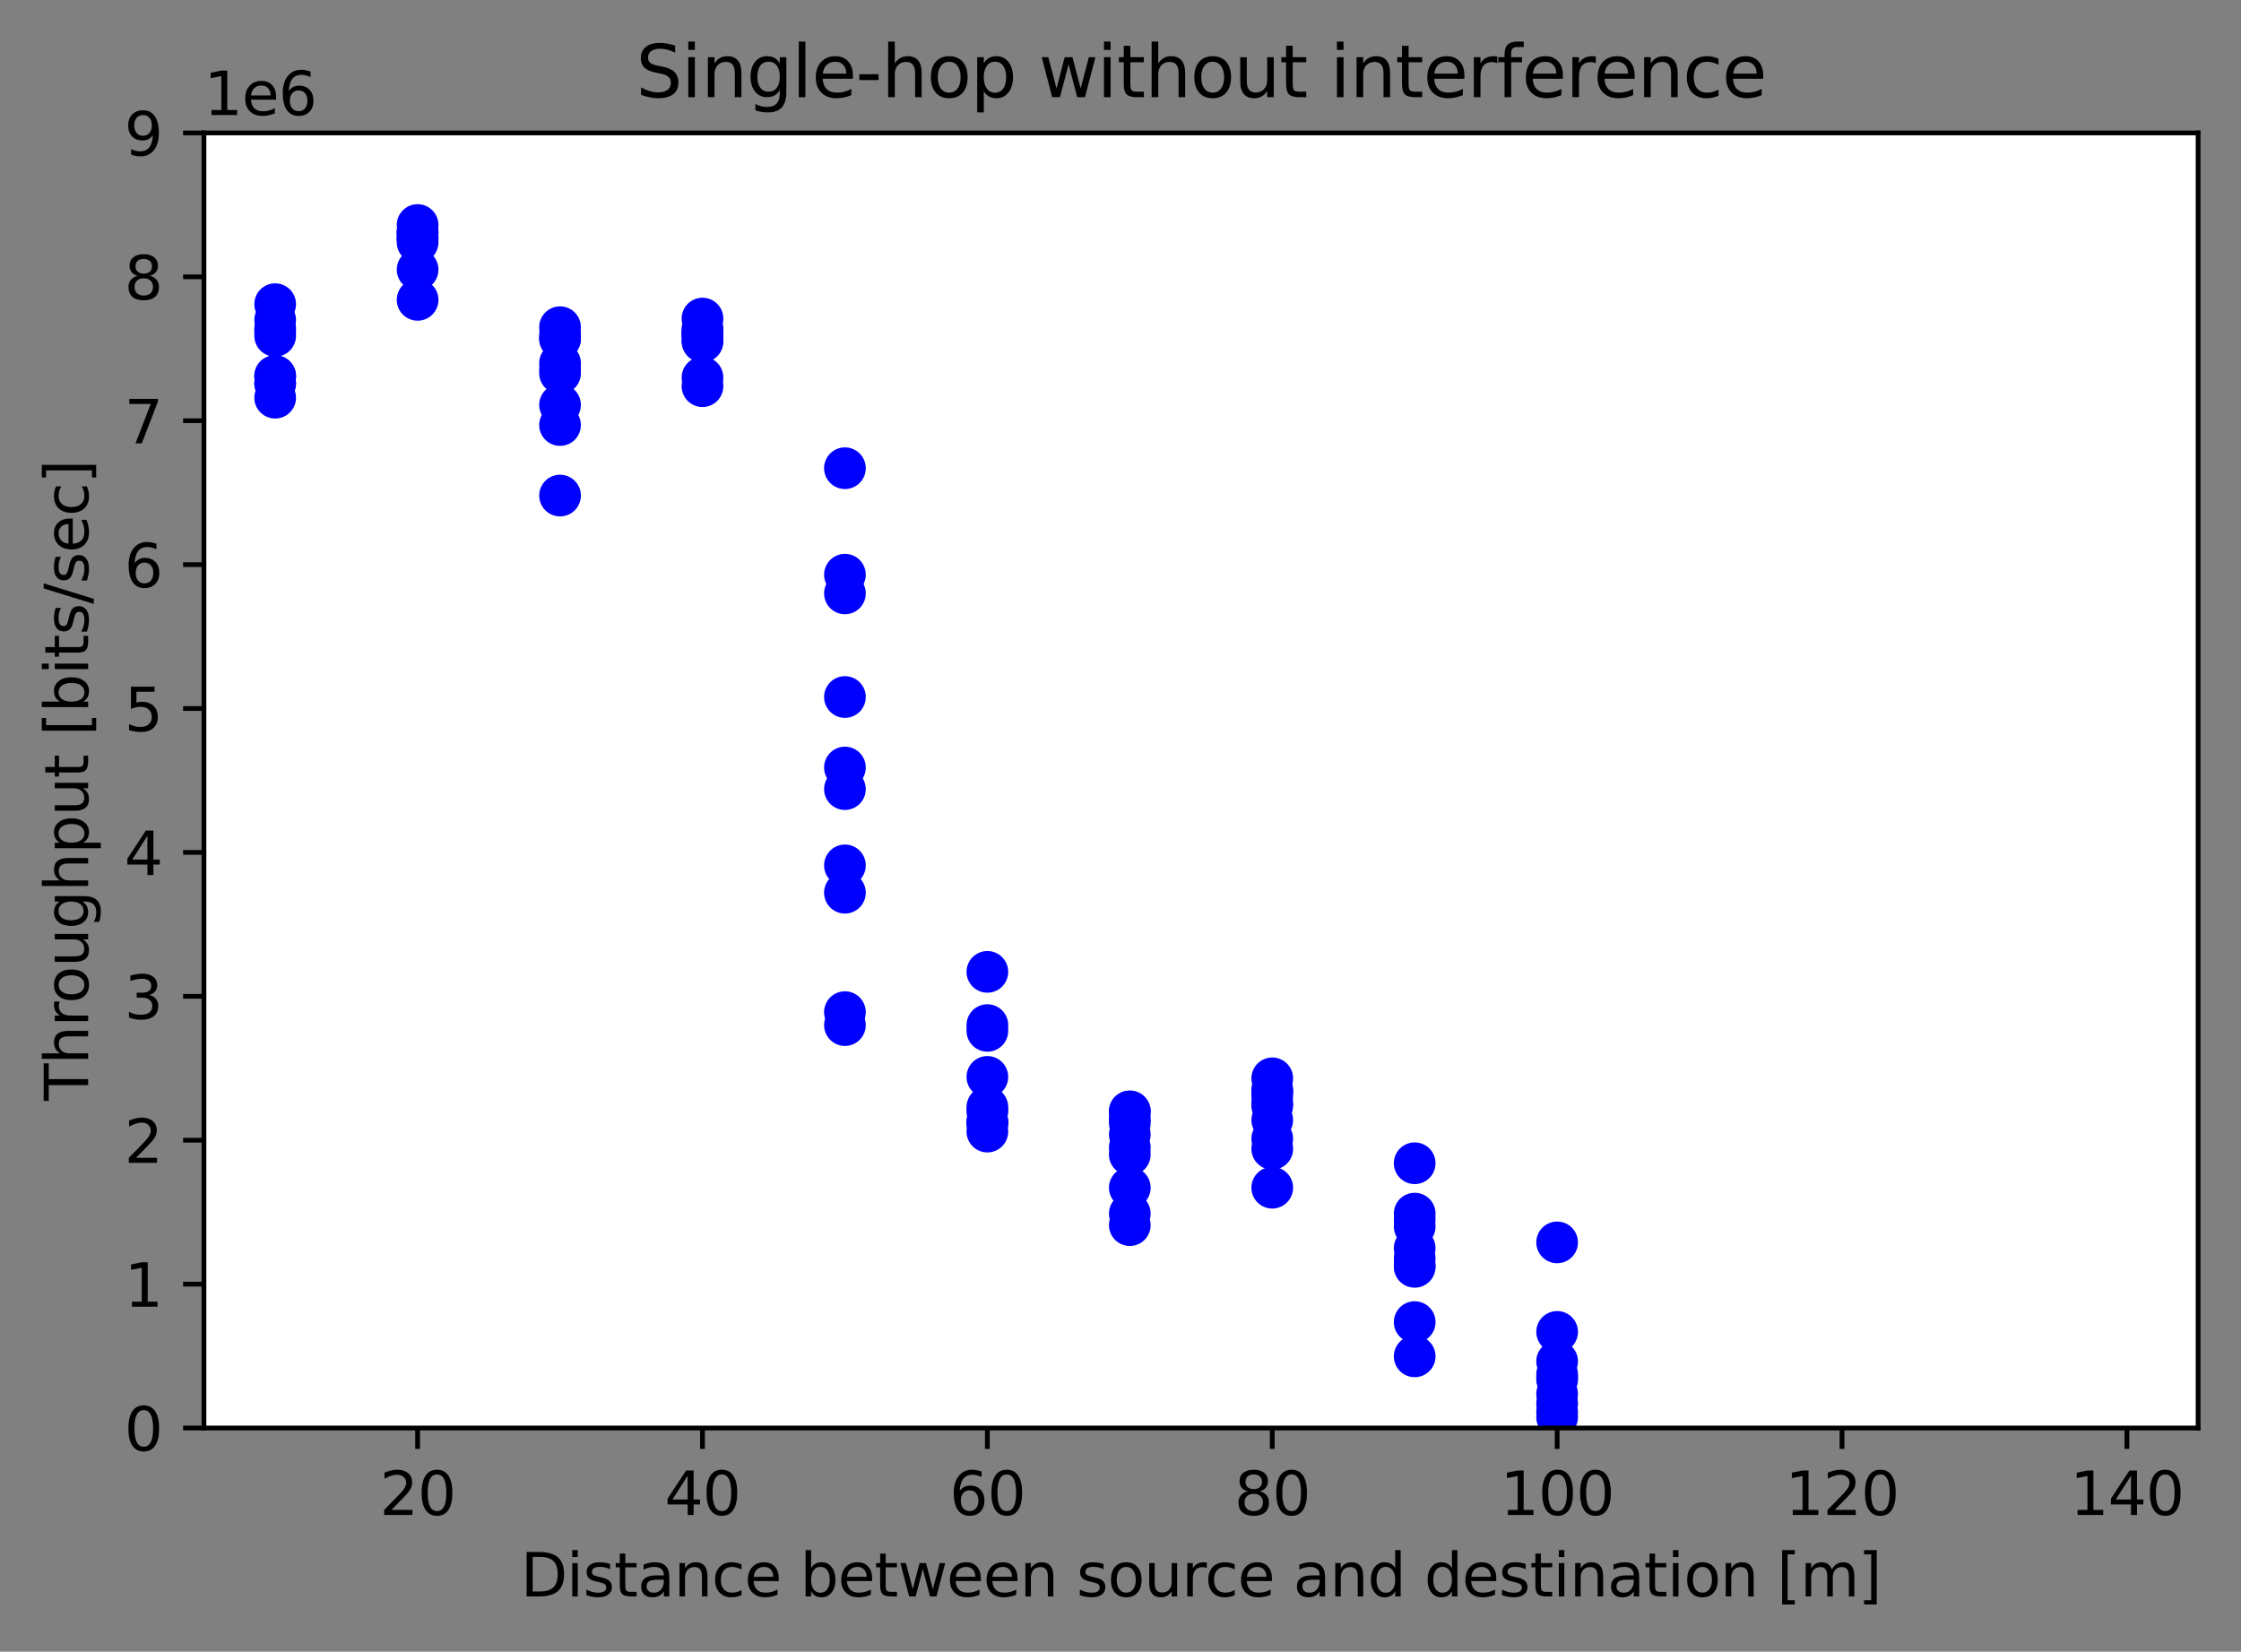 <?xml version="1.0" encoding="utf-8" standalone="no"?>
<!DOCTYPE svg PUBLIC "-//W3C//DTD SVG 1.1//EN"
  "http://www.w3.org/Graphics/SVG/1.1/DTD/svg11.dtd">
<svg height="277.314pt" version="1.1" viewBox="0 0 376.241 277.314" width="376.241pt" xmlns="http://www.w3.org/2000/svg" xmlns:xlink="http://www.w3.org/1999/xlink">
 <rect x="0" y="0" width="376.241" height="277.314" fill="#808080" stroke="none"/>
 <defs>
  <style type="text/css">*{stroke-linecap:butt;stroke-linejoin:round;}</style>
 </defs>
 <g id="figure_1">
  <g id="patch_1">
   <path d="M 0 277.314 
L 376.241 277.314 
L 376.241 0 
L 0 0 
z
" style="fill:none;"/>
  </g>
  <g id="axes_1">
   <g id="patch_2">
    <path d="M 34.241 239.758 
L 369.041 239.758 
L 369.041 22.318 
L 34.241 22.318 
z
" style="fill:#ffffff;"/>
   </g>
   <g id="PathCollection_1">
    <defs>
     <path d="M 0 3 
C 0.796 3 1.559 2.684 2.121 2.121 
C 2.684 1.559 3 0.796 3 0 
C 3 -0.796 2.684 -1.559 2.121 -2.121 
C 1.559 -2.684 0.796 -3 0 -3 
C -0.796 -3 -1.559 -2.684 -2.121 -2.121 
C -2.684 -1.559 -3 -0.796 -3 0 
C -3 0.796 -2.684 1.559 -2.121 2.121 
C -1.559 2.684 -0.796 3 0 3 
z
" id="m4eeeba68d7" style="stroke:#0000ff;"/>
    </defs>
    <g clip-path="url(#p70cd7144c9)">
     <use style="fill:#0000ff;stroke:#0000ff;" x="46.198" xlink:href="#m4eeeba68d7" y="63.149"/>
    </g>
   </g>
   <g id="PathCollection_2">
    <g clip-path="url(#p70cd7144c9)">
     <use style="fill:#0000ff;stroke:#0000ff;" x="46.198" xlink:href="#m4eeeba68d7" y="63.149"/>
    </g>
   </g>
   <g id="PathCollection_3">
    <g clip-path="url(#p70cd7144c9)">
     <use style="fill:#0000ff;stroke:#0000ff;" x="46.198" xlink:href="#m4eeeba68d7" y="66.773"/>
    </g>
   </g>
   <g id="PathCollection_4">
    <g clip-path="url(#p70cd7144c9)">
     <use style="fill:#0000ff;stroke:#0000ff;" x="46.198" xlink:href="#m4eeeba68d7" y="64.357"/>
    </g>
   </g>
   <g id="PathCollection_5">
    <g clip-path="url(#p70cd7144c9)">
     <use style="fill:#0000ff;stroke:#0000ff;" x="46.198" xlink:href="#m4eeeba68d7" y="53.726"/>
    </g>
   </g>
   <g id="PathCollection_6">
    <g clip-path="url(#p70cd7144c9)">
     <use style="fill:#0000ff;stroke:#0000ff;" x="46.198" xlink:href="#m4eeeba68d7" y="56.384"/>
    </g>
   </g>
   <g id="PathCollection_7">
    <g clip-path="url(#p70cd7144c9)">
     <use style="fill:#0000ff;stroke:#0000ff;" x="46.198" xlink:href="#m4eeeba68d7" y="64.357"/>
    </g>
   </g>
   <g id="PathCollection_8">
    <g clip-path="url(#p70cd7144c9)">
     <use style="fill:#0000ff;stroke:#0000ff;" x="46.198" xlink:href="#m4eeeba68d7" y="55.176"/>
    </g>
   </g>
   <g id="PathCollection_9">
    <g clip-path="url(#p70cd7144c9)">
     <use style="fill:#0000ff;stroke:#0000ff;" x="46.198" xlink:href="#m4eeeba68d7" y="55.659"/>
    </g>
   </g>
   <g id="PathCollection_10">
    <g clip-path="url(#p70cd7144c9)">
     <use style="fill:#0000ff;stroke:#0000ff;" x="46.198" xlink:href="#m4eeeba68d7" y="51.069"/>
    </g>
   </g>
   <g id="PathCollection_11">
    <g clip-path="url(#p70cd7144c9)">
     <use style="fill:#0000ff;stroke:#0000ff;" x="70.112" xlink:href="#m4eeeba68d7" y="50.344"/>
    </g>
   </g>
   <g id="PathCollection_12">
    <g clip-path="url(#p70cd7144c9)">
     <use style="fill:#0000ff;stroke:#0000ff;" x="70.112" xlink:href="#m4eeeba68d7" y="37.781"/>
    </g>
   </g>
   <g id="PathCollection_13">
    <g clip-path="url(#p70cd7144c9)">
     <use style="fill:#0000ff;stroke:#0000ff;" x="70.112" xlink:href="#m4eeeba68d7" y="39.955"/>
    </g>
   </g>
   <g id="PathCollection_14">
    <g clip-path="url(#p70cd7144c9)">
     <use style="fill:#0000ff;stroke:#0000ff;" x="70.112" xlink:href="#m4eeeba68d7" y="40.197"/>
    </g>
   </g>
   <g id="PathCollection_15">
    <g clip-path="url(#p70cd7144c9)">
     <use style="fill:#0000ff;stroke:#0000ff;" x="70.112" xlink:href="#m4eeeba68d7" y="40.68"/>
    </g>
   </g>
   <g id="PathCollection_16">
    <g clip-path="url(#p70cd7144c9)">
     <use style="fill:#0000ff;stroke:#0000ff;" x="70.112" xlink:href="#m4eeeba68d7" y="45.27"/>
    </g>
   </g>
   <g id="PathCollection_17">
    <g clip-path="url(#p70cd7144c9)">
     <use style="fill:#0000ff;stroke:#0000ff;" x="70.112" xlink:href="#m4eeeba68d7" y="39.713"/>
    </g>
   </g>
   <g id="PathCollection_18">
    <g clip-path="url(#p70cd7144c9)">
     <use style="fill:#0000ff;stroke:#0000ff;" x="70.112" xlink:href="#m4eeeba68d7" y="38.989"/>
    </g>
   </g>
   <g id="PathCollection_19">
    <g clip-path="url(#p70cd7144c9)">
     <use style="fill:#0000ff;stroke:#0000ff;" x="70.112" xlink:href="#m4eeeba68d7" y="38.989"/>
    </g>
   </g>
   <g id="PathCollection_20">
    <g clip-path="url(#p70cd7144c9)">
     <use style="fill:#0000ff;stroke:#0000ff;" x="70.112" xlink:href="#m4eeeba68d7" y="38.989"/>
    </g>
   </g>
   <g id="PathCollection_21">
    <g clip-path="url(#p70cd7144c9)">
     <use style="fill:#0000ff;stroke:#0000ff;" x="94.026" xlink:href="#m4eeeba68d7" y="67.981"/>
    </g>
   </g>
   <g id="PathCollection_22">
    <g clip-path="url(#p70cd7144c9)">
     <use style="fill:#0000ff;stroke:#0000ff;" x="94.026" xlink:href="#m4eeeba68d7" y="60.974"/>
    </g>
   </g>
   <g id="PathCollection_23">
    <g clip-path="url(#p70cd7144c9)">
     <use style="fill:#0000ff;stroke:#0000ff;" x="94.026" xlink:href="#m4eeeba68d7" y="56.867"/>
    </g>
   </g>
   <g id="PathCollection_24">
    <g clip-path="url(#p70cd7144c9)">
     <use style="fill:#0000ff;stroke:#0000ff;" x="94.026" xlink:href="#m4eeeba68d7" y="54.934"/>
    </g>
   </g>
   <g id="PathCollection_25">
    <g clip-path="url(#p70cd7144c9)">
     <use style="fill:#0000ff;stroke:#0000ff;" x="94.026" xlink:href="#m4eeeba68d7" y="62.665"/>
    </g>
   </g>
   <g id="PathCollection_26">
    <g clip-path="url(#p70cd7144c9)">
     <use style="fill:#0000ff;stroke:#0000ff;" x="94.026" xlink:href="#m4eeeba68d7" y="83.201"/>
    </g>
   </g>
   <g id="PathCollection_27">
    <g clip-path="url(#p70cd7144c9)">
     <use style="fill:#0000ff;stroke:#0000ff;" x="94.026" xlink:href="#m4eeeba68d7" y="71.363"/>
    </g>
   </g>
   <g id="PathCollection_28">
    <g clip-path="url(#p70cd7144c9)">
     <use style="fill:#0000ff;stroke:#0000ff;" x="94.026" xlink:href="#m4eeeba68d7" y="61.941"/>
    </g>
   </g>
   <g id="PathCollection_29">
    <g clip-path="url(#p70cd7144c9)">
     <use style="fill:#0000ff;stroke:#0000ff;" x="94.026" xlink:href="#m4eeeba68d7" y="56.867"/>
    </g>
   </g>
   <g id="PathCollection_30">
    <g clip-path="url(#p70cd7144c9)">
     <use style="fill:#0000ff;stroke:#0000ff;" x="94.026" xlink:href="#m4eeeba68d7" y="56.142"/>
    </g>
   </g>
   <g id="PathCollection_31">
    <g clip-path="url(#p70cd7144c9)">
     <use style="fill:#0000ff;stroke:#0000ff;" x="117.941" xlink:href="#m4eeeba68d7" y="56.142"/>
    </g>
   </g>
   <g id="PathCollection_32">
    <g clip-path="url(#p70cd7144c9)">
     <use style="fill:#0000ff;stroke:#0000ff;" x="117.941" xlink:href="#m4eeeba68d7" y="63.39"/>
    </g>
   </g>
   <g id="PathCollection_33">
    <g clip-path="url(#p70cd7144c9)">
     <use style="fill:#0000ff;stroke:#0000ff;" x="117.941" xlink:href="#m4eeeba68d7" y="55.176"/>
    </g>
   </g>
   <g id="PathCollection_34">
    <g clip-path="url(#p70cd7144c9)">
     <use style="fill:#0000ff;stroke:#0000ff;" x="117.941" xlink:href="#m4eeeba68d7" y="57.35"/>
    </g>
   </g>
   <g id="PathCollection_35">
    <g clip-path="url(#p70cd7144c9)">
     <use style="fill:#0000ff;stroke:#0000ff;" x="117.941" xlink:href="#m4eeeba68d7" y="57.109"/>
    </g>
   </g>
   <g id="PathCollection_36">
    <g clip-path="url(#p70cd7144c9)">
     <use style="fill:#0000ff;stroke:#0000ff;" x="117.941" xlink:href="#m4eeeba68d7" y="56.142"/>
    </g>
   </g>
   <g id="PathCollection_37">
    <g clip-path="url(#p70cd7144c9)">
     <use style="fill:#0000ff;stroke:#0000ff;" x="117.941" xlink:href="#m4eeeba68d7" y="55.659"/>
    </g>
   </g>
   <g id="PathCollection_38">
    <g clip-path="url(#p70cd7144c9)">
     <use style="fill:#0000ff;stroke:#0000ff;" x="117.941" xlink:href="#m4eeeba68d7" y="53.485"/>
    </g>
   </g>
   <g id="PathCollection_39">
    <g clip-path="url(#p70cd7144c9)">
     <use style="fill:#0000ff;stroke:#0000ff;" x="117.941" xlink:href="#m4eeeba68d7" y="64.84"/>
    </g>
   </g>
   <g id="PathCollection_40">
    <g clip-path="url(#p70cd7144c9)">
     <use style="fill:#0000ff;stroke:#0000ff;" x="117.941" xlink:href="#m4eeeba68d7" y="56.142"/>
    </g>
   </g>
   <g id="PathCollection_41">
    <g clip-path="url(#p70cd7144c9)">
     <use style="fill:#0000ff;stroke:#0000ff;" x="141.855" xlink:href="#m4eeeba68d7" y="117.025"/>
    </g>
   </g>
   <g id="PathCollection_42">
    <g clip-path="url(#p70cd7144c9)">
     <use style="fill:#0000ff;stroke:#0000ff;" x="141.855" xlink:href="#m4eeeba68d7" y="78.611"/>
    </g>
   </g>
   <g id="PathCollection_43">
    <g clip-path="url(#p70cd7144c9)">
     <use style="fill:#0000ff;stroke:#0000ff;" x="141.855" xlink:href="#m4eeeba68d7" y="96.489"/>
    </g>
   </g>
   <g id="PathCollection_44">
    <g clip-path="url(#p70cd7144c9)">
     <use style="fill:#0000ff;stroke:#0000ff;" x="141.855" xlink:href="#m4eeeba68d7" y="128.864"/>
    </g>
   </g>
   <g id="PathCollection_45">
    <g clip-path="url(#p70cd7144c9)">
     <use style="fill:#0000ff;stroke:#0000ff;" x="141.855" xlink:href="#m4eeeba68d7" y="99.63"/>
    </g>
   </g>
   <g id="PathCollection_46">
    <g clip-path="url(#p70cd7144c9)">
     <use style="fill:#0000ff;stroke:#0000ff;" x="141.855" xlink:href="#m4eeeba68d7" y="149.883"/>
    </g>
   </g>
   <g id="PathCollection_47">
    <g clip-path="url(#p70cd7144c9)">
     <use style="fill:#0000ff;stroke:#0000ff;" x="141.855" xlink:href="#m4eeeba68d7" y="132.488"/>
    </g>
   </g>
   <g id="PathCollection_48">
    <g clip-path="url(#p70cd7144c9)">
     <use style="fill:#0000ff;stroke:#0000ff;" x="141.855" xlink:href="#m4eeeba68d7" y="169.936"/>
    </g>
   </g>
   <g id="PathCollection_49">
    <g clip-path="url(#p70cd7144c9)">
     <use style="fill:#0000ff;stroke:#0000ff;" x="141.855" xlink:href="#m4eeeba68d7" y="172.11"/>
    </g>
   </g>
   <g id="PathCollection_50">
    <g clip-path="url(#p70cd7144c9)">
     <use style="fill:#0000ff;stroke:#0000ff;" x="141.855" xlink:href="#m4eeeba68d7" y="145.293"/>
    </g>
   </g>
   <g id="PathCollection_51">
    <g clip-path="url(#p70cd7144c9)">
     <use style="fill:#0000ff;stroke:#0000ff;" x="165.769" xlink:href="#m4eeeba68d7" y="188.539"/>
    </g>
   </g>
   <g id="PathCollection_52">
    <g clip-path="url(#p70cd7144c9)">
     <use style="fill:#0000ff;stroke:#0000ff;" x="165.769" xlink:href="#m4eeeba68d7" y="163.171"/>
    </g>
   </g>
   <g id="PathCollection_53">
    <g clip-path="url(#p70cd7144c9)">
     <use style="fill:#0000ff;stroke:#0000ff;" x="165.769" xlink:href="#m4eeeba68d7" y="185.881"/>
    </g>
   </g>
   <g id="PathCollection_54">
    <g clip-path="url(#p70cd7144c9)">
     <use style="fill:#0000ff;stroke:#0000ff;" x="165.769" xlink:href="#m4eeeba68d7" y="173.077"/>
    </g>
   </g>
   <g id="PathCollection_55">
    <g clip-path="url(#p70cd7144c9)">
     <use style="fill:#0000ff;stroke:#0000ff;" x="165.769" xlink:href="#m4eeeba68d7" y="180.808"/>
    </g>
   </g>
   <g id="PathCollection_56">
    <g clip-path="url(#p70cd7144c9)">
     <use style="fill:#0000ff;stroke:#0000ff;" x="165.769" xlink:href="#m4eeeba68d7" y="188.297"/>
    </g>
   </g>
   <g id="PathCollection_57">
    <g clip-path="url(#p70cd7144c9)">
     <use style="fill:#0000ff;stroke:#0000ff;" x="165.769" xlink:href="#m4eeeba68d7" y="189.989"/>
    </g>
   </g>
   <g id="PathCollection_58">
    <g clip-path="url(#p70cd7144c9)">
     <use style="fill:#0000ff;stroke:#0000ff;" x="165.769" xlink:href="#m4eeeba68d7" y="186.606"/>
    </g>
   </g>
   <g id="PathCollection_59">
    <g clip-path="url(#p70cd7144c9)">
     <use style="fill:#0000ff;stroke:#0000ff;" x="165.769" xlink:href="#m4eeeba68d7" y="188.539"/>
    </g>
   </g>
   <g id="PathCollection_60">
    <g clip-path="url(#p70cd7144c9)">
     <use style="fill:#0000ff;stroke:#0000ff;" x="165.769" xlink:href="#m4eeeba68d7" y="172.11"/>
    </g>
   </g>
   <g id="PathCollection_61">
    <g clip-path="url(#p70cd7144c9)">
     <use style="fill:#0000ff;stroke:#0000ff;" x="189.683" xlink:href="#m4eeeba68d7" y="205.693"/>
    </g>
   </g>
   <g id="PathCollection_62">
    <g clip-path="url(#p70cd7144c9)">
     <use style="fill:#0000ff;stroke:#0000ff;" x="189.683" xlink:href="#m4eeeba68d7" y="199.411"/>
    </g>
   </g>
   <g id="PathCollection_63">
    <g clip-path="url(#p70cd7144c9)">
     <use style="fill:#0000ff;stroke:#0000ff;" x="189.683" xlink:href="#m4eeeba68d7" y="203.76"/>
    </g>
   </g>
   <g id="PathCollection_64">
    <g clip-path="url(#p70cd7144c9)">
     <use style="fill:#0000ff;stroke:#0000ff;" x="189.683" xlink:href="#m4eeeba68d7" y="193.854"/>
    </g>
   </g>
   <g id="PathCollection_65">
    <g clip-path="url(#p70cd7144c9)">
     <use style="fill:#0000ff;stroke:#0000ff;" x="189.683" xlink:href="#m4eeeba68d7" y="190.472"/>
    </g>
   </g>
   <g id="PathCollection_66">
    <g clip-path="url(#p70cd7144c9)">
     <use style="fill:#0000ff;stroke:#0000ff;" x="189.683" xlink:href="#m4eeeba68d7" y="188.539"/>
    </g>
   </g>
   <g id="PathCollection_67">
    <g clip-path="url(#p70cd7144c9)">
     <use style="fill:#0000ff;stroke:#0000ff;" x="189.683" xlink:href="#m4eeeba68d7" y="186.606"/>
    </g>
   </g>
   <g id="PathCollection_68">
    <g clip-path="url(#p70cd7144c9)">
     <use style="fill:#0000ff;stroke:#0000ff;" x="189.683" xlink:href="#m4eeeba68d7" y="186.606"/>
    </g>
   </g>
   <g id="PathCollection_69">
    <g clip-path="url(#p70cd7144c9)">
     <use style="fill:#0000ff;stroke:#0000ff;" x="189.683" xlink:href="#m4eeeba68d7" y="187.814"/>
    </g>
   </g>
   <g id="PathCollection_70">
    <g clip-path="url(#p70cd7144c9)">
     <use style="fill:#0000ff;stroke:#0000ff;" x="189.683" xlink:href="#m4eeeba68d7" y="192.646"/>
    </g>
   </g>
   <g id="PathCollection_71">
    <g clip-path="url(#p70cd7144c9)">
     <use style="fill:#0000ff;stroke:#0000ff;" x="213.598" xlink:href="#m4eeeba68d7" y="183.224"/>
    </g>
   </g>
   <g id="PathCollection_72">
    <g clip-path="url(#p70cd7144c9)">
     <use style="fill:#0000ff;stroke:#0000ff;" x="213.598" xlink:href="#m4eeeba68d7" y="182.982"/>
    </g>
   </g>
   <g id="PathCollection_73">
    <g clip-path="url(#p70cd7144c9)">
     <use style="fill:#0000ff;stroke:#0000ff;" x="213.598" xlink:href="#m4eeeba68d7" y="183.949"/>
    </g>
   </g>
   <g id="PathCollection_74">
    <g clip-path="url(#p70cd7144c9)">
     <use style="fill:#0000ff;stroke:#0000ff;" x="213.598" xlink:href="#m4eeeba68d7" y="185.64"/>
    </g>
   </g>
   <g id="PathCollection_75">
    <g clip-path="url(#p70cd7144c9)">
     <use style="fill:#0000ff;stroke:#0000ff;" x="213.598" xlink:href="#m4eeeba68d7" y="185.157"/>
    </g>
   </g>
   <g id="PathCollection_76">
    <g clip-path="url(#p70cd7144c9)">
     <use style="fill:#0000ff;stroke:#0000ff;" x="213.598" xlink:href="#m4eeeba68d7" y="181.049"/>
    </g>
   </g>
   <g id="PathCollection_77">
    <g clip-path="url(#p70cd7144c9)">
     <use style="fill:#0000ff;stroke:#0000ff;" x="213.598" xlink:href="#m4eeeba68d7" y="199.411"/>
    </g>
   </g>
   <g id="PathCollection_78">
    <g clip-path="url(#p70cd7144c9)">
     <use style="fill:#0000ff;stroke:#0000ff;" x="213.598" xlink:href="#m4eeeba68d7" y="191.197"/>
    </g>
   </g>
   <g id="PathCollection_79">
    <g clip-path="url(#p70cd7144c9)">
     <use style="fill:#0000ff;stroke:#0000ff;" x="213.598" xlink:href="#m4eeeba68d7" y="192.888"/>
    </g>
   </g>
   <g id="PathCollection_80">
    <g clip-path="url(#p70cd7144c9)">
     <use style="fill:#0000ff;stroke:#0000ff;" x="213.598" xlink:href="#m4eeeba68d7" y="188.056"/>
    </g>
   </g>
   <g id="PathCollection_81">
    <g clip-path="url(#p70cd7144c9)">
     <use style="fill:#0000ff;stroke:#0000ff;" x="237.512" xlink:href="#m4eeeba68d7" y="209.558"/>
    </g>
   </g>
   <g id="PathCollection_82">
    <g clip-path="url(#p70cd7144c9)">
     <use style="fill:#0000ff;stroke:#0000ff;" x="237.512" xlink:href="#m4eeeba68d7" y="227.726"/>
    </g>
   </g>
   <g id="PathCollection_83">
    <g clip-path="url(#p70cd7144c9)">
     <use style="fill:#0000ff;stroke:#0000ff;" x="237.512" xlink:href="#m4eeeba68d7" y="221.976"/>
    </g>
   </g>
   <g id="PathCollection_84">
    <g clip-path="url(#p70cd7144c9)">
     <use style="fill:#0000ff;stroke:#0000ff;" x="237.512" xlink:href="#m4eeeba68d7" y="204.726"/>
    </g>
   </g>
   <g id="PathCollection_85">
    <g clip-path="url(#p70cd7144c9)">
     <use style="fill:#0000ff;stroke:#0000ff;" x="237.512" xlink:href="#m4eeeba68d7" y="212.699"/>
    </g>
   </g>
   <g id="PathCollection_86">
    <g clip-path="url(#p70cd7144c9)">
     <use style="fill:#0000ff;stroke:#0000ff;" x="237.512" xlink:href="#m4eeeba68d7" y="195.304"/>
    </g>
   </g>
   <g id="PathCollection_87">
    <g clip-path="url(#p70cd7144c9)">
     <use style="fill:#0000ff;stroke:#0000ff;" x="237.512" xlink:href="#m4eeeba68d7" y="211.249"/>
    </g>
   </g>
   <g id="PathCollection_88">
    <g clip-path="url(#p70cd7144c9)">
     <use style="fill:#0000ff;stroke:#0000ff;" x="237.512" xlink:href="#m4eeeba68d7" y="205.934"/>
    </g>
   </g>
   <g id="PathCollection_89">
    <g clip-path="url(#p70cd7144c9)">
     <use style="fill:#0000ff;stroke:#0000ff;" x="237.512" xlink:href="#m4eeeba68d7" y="203.76"/>
    </g>
   </g>
   <g id="PathCollection_90">
    <g clip-path="url(#p70cd7144c9)">
     <use style="fill:#0000ff;stroke:#0000ff;" x="237.512" xlink:href="#m4eeeba68d7" y="212.457"/>
    </g>
   </g>
   <g id="PathCollection_91">
    <g clip-path="url(#p70cd7144c9)">
     <use style="fill:#0000ff;stroke:#0000ff;" x="261.426" xlink:href="#m4eeeba68d7" y="231.616"/>
    </g>
   </g>
   <g id="PathCollection_92">
    <g clip-path="url(#p70cd7144c9)">
     <use style="fill:#0000ff;stroke:#0000ff;" x="261.426" xlink:href="#m4eeeba68d7" y="235.627"/>
    </g>
   </g>
   <g id="PathCollection_93">
    <g clip-path="url(#p70cd7144c9)">
     <use style="fill:#0000ff;stroke:#0000ff;" x="261.426" xlink:href="#m4eeeba68d7" y="231.302"/>
    </g>
   </g>
   <g id="PathCollection_94">
    <g clip-path="url(#p70cd7144c9)">
     <use style="fill:#0000ff;stroke:#0000ff;" x="261.426" xlink:href="#m4eeeba68d7" y="230.746"/>
    </g>
   </g>
   <g id="PathCollection_95">
    <g clip-path="url(#p70cd7144c9)">
     <use style="fill:#0000ff;stroke:#0000ff;" x="261.426" xlink:href="#m4eeeba68d7" y="228.572"/>
    </g>
   </g>
   <g id="PathCollection_96">
    <g clip-path="url(#p70cd7144c9)">
     <use style="fill:#0000ff;stroke:#0000ff;" x="261.426" xlink:href="#m4eeeba68d7" y="223.619"/>
    </g>
   </g>
   <g id="PathCollection_97">
    <g clip-path="url(#p70cd7144c9)">
     <use style="fill:#0000ff;stroke:#0000ff;" x="261.426" xlink:href="#m4eeeba68d7" y="208.592"/>
    </g>
   </g>
   <g id="PathCollection_98">
    <g clip-path="url(#p70cd7144c9)">
     <use style="fill:#0000ff;stroke:#0000ff;" x="261.426" xlink:href="#m4eeeba68d7" y="237.939"/>
    </g>
   </g>
   <g id="PathCollection_99">
    <g clip-path="url(#p70cd7144c9)">
     <use style="fill:#0000ff;stroke:#0000ff;" x="261.426" xlink:href="#m4eeeba68d7" y="234.032"/>
    </g>
   </g>
   <g id="PathCollection_100">
    <g clip-path="url(#p70cd7144c9)">
     <use style="fill:#0000ff;stroke:#0000ff;" x="261.426" xlink:href="#m4eeeba68d7" y="237.052"/>
    </g>
   </g>
   <g id="matplotlib.axis_1">
    <g id="xtick_1">
     <g id="line2d_1">
      <defs>
       <path d="M 0 0 
L 0 3.5 
" id="m7491d66622" style="stroke:#000000;stroke-width:0.8;"/>
      </defs>
      <g>
       <use style="stroke:#000000;stroke-width:0.8;" x="70.112" xlink:href="#m7491d66622" y="239.758"/>
      </g>
     </g>
     <g id="text_1">
      <!-- 20 -->
      <g transform="translate(63.75 254.357)scale(0.1 -0.1)">
       <defs>
        <path d="M 1228 531 
L 3431 531 
L 3431 0 
L 469 0 
L 469 531 
Q 828 903 1448 1529 
Q 2069 2156 2228 2338 
Q 2531 2678 2651 2914 
Q 2772 3150 2772 3378 
Q 2772 3750 2511 3984 
Q 2250 4219 1831 4219 
Q 1534 4219 1204 4116 
Q 875 4013 500 3803 
L 500 4441 
Q 881 4594 1212 4672 
Q 1544 4750 1819 4750 
Q 2544 4750 2975 4387 
Q 3406 4025 3406 3419 
Q 3406 3131 3298 2873 
Q 3191 2616 2906 2266 
Q 2828 2175 2409 1742 
Q 1991 1309 1228 531 
z
" id="DejaVuSans-32" transform="scale(0.016)"/>
        <path d="M 2034 4250 
Q 1547 4250 1301 3770 
Q 1056 3291 1056 2328 
Q 1056 1369 1301 889 
Q 1547 409 2034 409 
Q 2525 409 2770 889 
Q 3016 1369 3016 2328 
Q 3016 3291 2770 3770 
Q 2525 4250 2034 4250 
z
M 2034 4750 
Q 2819 4750 3233 4129 
Q 3647 3509 3647 2328 
Q 3647 1150 3233 529 
Q 2819 -91 2034 -91 
Q 1250 -91 836 529 
Q 422 1150 422 2328 
Q 422 3509 836 4129 
Q 1250 4750 2034 4750 
z
" id="DejaVuSans-30" transform="scale(0.016)"/>
       </defs>
       <use xlink:href="#DejaVuSans-32"/>
       <use x="63.623" xlink:href="#DejaVuSans-30"/>
      </g>
     </g>
    </g>
    <g id="xtick_2">
     <g id="line2d_2">
      <g>
       <use style="stroke:#000000;stroke-width:0.8;" x="117.941" xlink:href="#m7491d66622" y="239.758"/>
      </g>
     </g>
     <g id="text_2">
      <!-- 40 -->
      <g transform="translate(111.578 254.357)scale(0.1 -0.1)">
       <defs>
        <path d="M 2419 4116 
L 825 1625 
L 2419 1625 
L 2419 4116 
z
M 2253 4666 
L 3047 4666 
L 3047 1625 
L 3713 1625 
L 3713 1100 
L 3047 1100 
L 3047 0 
L 2419 0 
L 2419 1100 
L 313 1100 
L 313 1709 
L 2253 4666 
z
" id="DejaVuSans-34" transform="scale(0.016)"/>
       </defs>
       <use xlink:href="#DejaVuSans-34"/>
       <use x="63.623" xlink:href="#DejaVuSans-30"/>
      </g>
     </g>
    </g>
    <g id="xtick_3">
     <g id="line2d_3">
      <g>
       <use style="stroke:#000000;stroke-width:0.8;" x="165.769" xlink:href="#m7491d66622" y="239.758"/>
      </g>
     </g>
     <g id="text_3">
      <!-- 60 -->
      <g transform="translate(159.407 254.357)scale(0.1 -0.1)">
       <defs>
        <path d="M 2113 2584 
Q 1688 2584 1439 2293 
Q 1191 2003 1191 1497 
Q 1191 994 1439 701 
Q 1688 409 2113 409 
Q 2538 409 2786 701 
Q 3034 994 3034 1497 
Q 3034 2003 2786 2293 
Q 2538 2584 2113 2584 
z
M 3366 4563 
L 3366 3988 
Q 3128 4100 2886 4159 
Q 2644 4219 2406 4219 
Q 1781 4219 1451 3797 
Q 1122 3375 1075 2522 
Q 1259 2794 1537 2939 
Q 1816 3084 2150 3084 
Q 2853 3084 3261 2657 
Q 3669 2231 3669 1497 
Q 3669 778 3244 343 
Q 2819 -91 2113 -91 
Q 1303 -91 875 529 
Q 447 1150 447 2328 
Q 447 3434 972 4092 
Q 1497 4750 2381 4750 
Q 2619 4750 2861 4703 
Q 3103 4656 3366 4563 
z
" id="DejaVuSans-36" transform="scale(0.016)"/>
       </defs>
       <use xlink:href="#DejaVuSans-36"/>
       <use x="63.623" xlink:href="#DejaVuSans-30"/>
      </g>
     </g>
    </g>
    <g id="xtick_4">
     <g id="line2d_4">
      <g>
       <use style="stroke:#000000;stroke-width:0.8;" x="213.598" xlink:href="#m7491d66622" y="239.758"/>
      </g>
     </g>
     <g id="text_4">
      <!-- 80 -->
      <g transform="translate(207.235 254.357)scale(0.1 -0.1)">
       <defs>
        <path d="M 2034 2216 
Q 1584 2216 1326 1975 
Q 1069 1734 1069 1313 
Q 1069 891 1326 650 
Q 1584 409 2034 409 
Q 2484 409 2743 651 
Q 3003 894 3003 1313 
Q 3003 1734 2745 1975 
Q 2488 2216 2034 2216 
z
M 1403 2484 
Q 997 2584 770 2862 
Q 544 3141 544 3541 
Q 544 4100 942 4425 
Q 1341 4750 2034 4750 
Q 2731 4750 3128 4425 
Q 3525 4100 3525 3541 
Q 3525 3141 3298 2862 
Q 3072 2584 2669 2484 
Q 3125 2378 3379 2068 
Q 3634 1759 3634 1313 
Q 3634 634 3220 271 
Q 2806 -91 2034 -91 
Q 1263 -91 848 271 
Q 434 634 434 1313 
Q 434 1759 690 2068 
Q 947 2378 1403 2484 
z
M 1172 3481 
Q 1172 3119 1398 2916 
Q 1625 2713 2034 2713 
Q 2441 2713 2670 2916 
Q 2900 3119 2900 3481 
Q 2900 3844 2670 4047 
Q 2441 4250 2034 4250 
Q 1625 4250 1398 4047 
Q 1172 3844 1172 3481 
z
" id="DejaVuSans-38" transform="scale(0.016)"/>
       </defs>
       <use xlink:href="#DejaVuSans-38"/>
       <use x="63.623" xlink:href="#DejaVuSans-30"/>
      </g>
     </g>
    </g>
    <g id="xtick_5">
     <g id="line2d_5">
      <g>
       <use style="stroke:#000000;stroke-width:0.8;" x="261.426" xlink:href="#m7491d66622" y="239.758"/>
      </g>
     </g>
     <g id="text_5">
      <!-- 100 -->
      <g transform="translate(251.883 254.357)scale(0.1 -0.1)">
       <defs>
        <path d="M 794 531 
L 1825 531 
L 1825 4091 
L 703 3866 
L 703 4441 
L 1819 4666 
L 2450 4666 
L 2450 531 
L 3481 531 
L 3481 0 
L 794 0 
L 794 531 
z
" id="DejaVuSans-31" transform="scale(0.016)"/>
       </defs>
       <use xlink:href="#DejaVuSans-31"/>
       <use x="63.623" xlink:href="#DejaVuSans-30"/>
       <use x="127.246" xlink:href="#DejaVuSans-30"/>
      </g>
     </g>
    </g>
    <g id="xtick_6">
     <g id="line2d_6">
      <g>
       <use style="stroke:#000000;stroke-width:0.8;" x="309.255" xlink:href="#m7491d66622" y="239.758"/>
      </g>
     </g>
     <g id="text_6">
      <!-- 120 -->
      <g transform="translate(299.711 254.357)scale(0.1 -0.1)">
       <use xlink:href="#DejaVuSans-31"/>
       <use x="63.623" xlink:href="#DejaVuSans-32"/>
       <use x="127.246" xlink:href="#DejaVuSans-30"/>
      </g>
     </g>
    </g>
    <g id="xtick_7">
     <g id="line2d_7">
      <g>
       <use style="stroke:#000000;stroke-width:0.8;" x="357.083" xlink:href="#m7491d66622" y="239.758"/>
      </g>
     </g>
     <g id="text_7">
      <!-- 140 -->
      <g transform="translate(347.54 254.357)scale(0.1 -0.1)">
       <use xlink:href="#DejaVuSans-31"/>
       <use x="63.623" xlink:href="#DejaVuSans-34"/>
       <use x="127.246" xlink:href="#DejaVuSans-30"/>
      </g>
     </g>
    </g>
    <g id="text_8">
     <!-- Distance between source and destination [m] -->
     <g transform="translate(87.416 268.035)scale(0.1 -0.1)">
      <defs>
       <path d="M 1259 4147 
L 1259 519 
L 2022 519 
Q 2988 519 3436 956 
Q 3884 1394 3884 2338 
Q 3884 3275 3436 3711 
Q 2988 4147 2022 4147 
L 1259 4147 
z
M 628 4666 
L 1925 4666 
Q 3281 4666 3915 4102 
Q 4550 3538 4550 2338 
Q 4550 1131 3912 565 
Q 3275 0 1925 0 
L 628 0 
L 628 4666 
z
" id="DejaVuSans-44" transform="scale(0.016)"/>
       <path d="M 603 3500 
L 1178 3500 
L 1178 0 
L 603 0 
L 603 3500 
z
M 603 4863 
L 1178 4863 
L 1178 4134 
L 603 4134 
L 603 4863 
z
" id="DejaVuSans-69" transform="scale(0.016)"/>
       <path d="M 2834 3397 
L 2834 2853 
Q 2591 2978 2328 3040 
Q 2066 3103 1784 3103 
Q 1356 3103 1142 2972 
Q 928 2841 928 2578 
Q 928 2378 1081 2264 
Q 1234 2150 1697 2047 
L 1894 2003 
Q 2506 1872 2764 1633 
Q 3022 1394 3022 966 
Q 3022 478 2636 193 
Q 2250 -91 1575 -91 
Q 1294 -91 989 -36 
Q 684 19 347 128 
L 347 722 
Q 666 556 975 473 
Q 1284 391 1588 391 
Q 1994 391 2212 530 
Q 2431 669 2431 922 
Q 2431 1156 2273 1281 
Q 2116 1406 1581 1522 
L 1381 1569 
Q 847 1681 609 1914 
Q 372 2147 372 2553 
Q 372 3047 722 3315 
Q 1072 3584 1716 3584 
Q 2034 3584 2315 3537 
Q 2597 3491 2834 3397 
z
" id="DejaVuSans-73" transform="scale(0.016)"/>
       <path d="M 1172 4494 
L 1172 3500 
L 2356 3500 
L 2356 3053 
L 1172 3053 
L 1172 1153 
Q 1172 725 1289 603 
Q 1406 481 1766 481 
L 2356 481 
L 2356 0 
L 1766 0 
Q 1100 0 847 248 
Q 594 497 594 1153 
L 594 3053 
L 172 3053 
L 172 3500 
L 594 3500 
L 594 4494 
L 1172 4494 
z
" id="DejaVuSans-74" transform="scale(0.016)"/>
       <path d="M 2194 1759 
Q 1497 1759 1228 1600 
Q 959 1441 959 1056 
Q 959 750 1161 570 
Q 1363 391 1709 391 
Q 2188 391 2477 730 
Q 2766 1069 2766 1631 
L 2766 1759 
L 2194 1759 
z
M 3341 1997 
L 3341 0 
L 2766 0 
L 2766 531 
Q 2569 213 2275 61 
Q 1981 -91 1556 -91 
Q 1019 -91 701 211 
Q 384 513 384 1019 
Q 384 1609 779 1909 
Q 1175 2209 1959 2209 
L 2766 2209 
L 2766 2266 
Q 2766 2663 2505 2880 
Q 2244 3097 1772 3097 
Q 1472 3097 1187 3025 
Q 903 2953 641 2809 
L 641 3341 
Q 956 3463 1253 3523 
Q 1550 3584 1831 3584 
Q 2591 3584 2966 3190 
Q 3341 2797 3341 1997 
z
" id="DejaVuSans-61" transform="scale(0.016)"/>
       <path d="M 3513 2113 
L 3513 0 
L 2938 0 
L 2938 2094 
Q 2938 2591 2744 2837 
Q 2550 3084 2163 3084 
Q 1697 3084 1428 2787 
Q 1159 2491 1159 1978 
L 1159 0 
L 581 0 
L 581 3500 
L 1159 3500 
L 1159 2956 
Q 1366 3272 1645 3428 
Q 1925 3584 2291 3584 
Q 2894 3584 3203 3211 
Q 3513 2838 3513 2113 
z
" id="DejaVuSans-6e" transform="scale(0.016)"/>
       <path d="M 3122 3366 
L 3122 2828 
Q 2878 2963 2633 3030 
Q 2388 3097 2138 3097 
Q 1578 3097 1268 2742 
Q 959 2388 959 1747 
Q 959 1106 1268 751 
Q 1578 397 2138 397 
Q 2388 397 2633 464 
Q 2878 531 3122 666 
L 3122 134 
Q 2881 22 2623 -34 
Q 2366 -91 2075 -91 
Q 1284 -91 818 406 
Q 353 903 353 1747 
Q 353 2603 823 3093 
Q 1294 3584 2113 3584 
Q 2378 3584 2631 3529 
Q 2884 3475 3122 3366 
z
" id="DejaVuSans-63" transform="scale(0.016)"/>
       <path d="M 3597 1894 
L 3597 1613 
L 953 1613 
Q 991 1019 1311 708 
Q 1631 397 2203 397 
Q 2534 397 2845 478 
Q 3156 559 3463 722 
L 3463 178 
Q 3153 47 2828 -22 
Q 2503 -91 2169 -91 
Q 1331 -91 842 396 
Q 353 884 353 1716 
Q 353 2575 817 3079 
Q 1281 3584 2069 3584 
Q 2775 3584 3186 3129 
Q 3597 2675 3597 1894 
z
M 3022 2063 
Q 3016 2534 2758 2815 
Q 2500 3097 2075 3097 
Q 1594 3097 1305 2825 
Q 1016 2553 972 2059 
L 3022 2063 
z
" id="DejaVuSans-65" transform="scale(0.016)"/>
       <path id="DejaVuSans-20" transform="scale(0.016)"/>
       <path d="M 3116 1747 
Q 3116 2381 2855 2742 
Q 2594 3103 2138 3103 
Q 1681 3103 1420 2742 
Q 1159 2381 1159 1747 
Q 1159 1113 1420 752 
Q 1681 391 2138 391 
Q 2594 391 2855 752 
Q 3116 1113 3116 1747 
z
M 1159 2969 
Q 1341 3281 1617 3432 
Q 1894 3584 2278 3584 
Q 2916 3584 3314 3078 
Q 3713 2572 3713 1747 
Q 3713 922 3314 415 
Q 2916 -91 2278 -91 
Q 1894 -91 1617 61 
Q 1341 213 1159 525 
L 1159 0 
L 581 0 
L 581 4863 
L 1159 4863 
L 1159 2969 
z
" id="DejaVuSans-62" transform="scale(0.016)"/>
       <path d="M 269 3500 
L 844 3500 
L 1563 769 
L 2278 3500 
L 2956 3500 
L 3675 769 
L 4391 3500 
L 4966 3500 
L 4050 0 
L 3372 0 
L 2619 2869 
L 1863 0 
L 1184 0 
L 269 3500 
z
" id="DejaVuSans-77" transform="scale(0.016)"/>
       <path d="M 1959 3097 
Q 1497 3097 1228 2736 
Q 959 2375 959 1747 
Q 959 1119 1226 758 
Q 1494 397 1959 397 
Q 2419 397 2687 759 
Q 2956 1122 2956 1747 
Q 2956 2369 2687 2733 
Q 2419 3097 1959 3097 
z
M 1959 3584 
Q 2709 3584 3137 3096 
Q 3566 2609 3566 1747 
Q 3566 888 3137 398 
Q 2709 -91 1959 -91 
Q 1206 -91 779 398 
Q 353 888 353 1747 
Q 353 2609 779 3096 
Q 1206 3584 1959 3584 
z
" id="DejaVuSans-6f" transform="scale(0.016)"/>
       <path d="M 544 1381 
L 544 3500 
L 1119 3500 
L 1119 1403 
Q 1119 906 1312 657 
Q 1506 409 1894 409 
Q 2359 409 2629 706 
Q 2900 1003 2900 1516 
L 2900 3500 
L 3475 3500 
L 3475 0 
L 2900 0 
L 2900 538 
Q 2691 219 2414 64 
Q 2138 -91 1772 -91 
Q 1169 -91 856 284 
Q 544 659 544 1381 
z
M 1991 3584 
L 1991 3584 
z
" id="DejaVuSans-75" transform="scale(0.016)"/>
       <path d="M 2631 2963 
Q 2534 3019 2420 3045 
Q 2306 3072 2169 3072 
Q 1681 3072 1420 2755 
Q 1159 2438 1159 1844 
L 1159 0 
L 581 0 
L 581 3500 
L 1159 3500 
L 1159 2956 
Q 1341 3275 1631 3429 
Q 1922 3584 2338 3584 
Q 2397 3584 2469 3576 
Q 2541 3569 2628 3553 
L 2631 2963 
z
" id="DejaVuSans-72" transform="scale(0.016)"/>
       <path d="M 2906 2969 
L 2906 4863 
L 3481 4863 
L 3481 0 
L 2906 0 
L 2906 525 
Q 2725 213 2448 61 
Q 2172 -91 1784 -91 
Q 1150 -91 751 415 
Q 353 922 353 1747 
Q 353 2572 751 3078 
Q 1150 3584 1784 3584 
Q 2172 3584 2448 3432 
Q 2725 3281 2906 2969 
z
M 947 1747 
Q 947 1113 1208 752 
Q 1469 391 1925 391 
Q 2381 391 2643 752 
Q 2906 1113 2906 1747 
Q 2906 2381 2643 2742 
Q 2381 3103 1925 3103 
Q 1469 3103 1208 2742 
Q 947 2381 947 1747 
z
" id="DejaVuSans-64" transform="scale(0.016)"/>
       <path d="M 550 4863 
L 1875 4863 
L 1875 4416 
L 1125 4416 
L 1125 -397 
L 1875 -397 
L 1875 -844 
L 550 -844 
L 550 4863 
z
" id="DejaVuSans-5b" transform="scale(0.016)"/>
       <path d="M 3328 2828 
Q 3544 3216 3844 3400 
Q 4144 3584 4550 3584 
Q 5097 3584 5394 3201 
Q 5691 2819 5691 2113 
L 5691 0 
L 5113 0 
L 5113 2094 
Q 5113 2597 4934 2840 
Q 4756 3084 4391 3084 
Q 3944 3084 3684 2787 
Q 3425 2491 3425 1978 
L 3425 0 
L 2847 0 
L 2847 2094 
Q 2847 2600 2669 2842 
Q 2491 3084 2119 3084 
Q 1678 3084 1418 2786 
Q 1159 2488 1159 1978 
L 1159 0 
L 581 0 
L 581 3500 
L 1159 3500 
L 1159 2956 
Q 1356 3278 1631 3431 
Q 1906 3584 2284 3584 
Q 2666 3584 2933 3390 
Q 3200 3197 3328 2828 
z
" id="DejaVuSans-6d" transform="scale(0.016)"/>
       <path d="M 1947 4863 
L 1947 -844 
L 622 -844 
L 622 -397 
L 1369 -397 
L 1369 4416 
L 622 4416 
L 622 4863 
L 1947 4863 
z
" id="DejaVuSans-5d" transform="scale(0.016)"/>
      </defs>
      <use xlink:href="#DejaVuSans-44"/>
      <use x="77.002" xlink:href="#DejaVuSans-69"/>
      <use x="104.785" xlink:href="#DejaVuSans-73"/>
      <use x="156.885" xlink:href="#DejaVuSans-74"/>
      <use x="196.094" xlink:href="#DejaVuSans-61"/>
      <use x="257.373" xlink:href="#DejaVuSans-6e"/>
      <use x="320.752" xlink:href="#DejaVuSans-63"/>
      <use x="375.732" xlink:href="#DejaVuSans-65"/>
      <use x="437.256" xlink:href="#DejaVuSans-20"/>
      <use x="469.043" xlink:href="#DejaVuSans-62"/>
      <use x="532.52" xlink:href="#DejaVuSans-65"/>
      <use x="594.043" xlink:href="#DejaVuSans-74"/>
      <use x="633.252" xlink:href="#DejaVuSans-77"/>
      <use x="715.039" xlink:href="#DejaVuSans-65"/>
      <use x="776.562" xlink:href="#DejaVuSans-65"/>
      <use x="838.086" xlink:href="#DejaVuSans-6e"/>
      <use x="901.465" xlink:href="#DejaVuSans-20"/>
      <use x="933.252" xlink:href="#DejaVuSans-73"/>
      <use x="985.352" xlink:href="#DejaVuSans-6f"/>
      <use x="1046.533" xlink:href="#DejaVuSans-75"/>
      <use x="1109.912" xlink:href="#DejaVuSans-72"/>
      <use x="1148.775" xlink:href="#DejaVuSans-63"/>
      <use x="1203.756" xlink:href="#DejaVuSans-65"/>
      <use x="1265.279" xlink:href="#DejaVuSans-20"/>
      <use x="1297.066" xlink:href="#DejaVuSans-61"/>
      <use x="1358.346" xlink:href="#DejaVuSans-6e"/>
      <use x="1421.725" xlink:href="#DejaVuSans-64"/>
      <use x="1485.201" xlink:href="#DejaVuSans-20"/>
      <use x="1516.988" xlink:href="#DejaVuSans-64"/>
      <use x="1580.465" xlink:href="#DejaVuSans-65"/>
      <use x="1641.988" xlink:href="#DejaVuSans-73"/>
      <use x="1694.088" xlink:href="#DejaVuSans-74"/>
      <use x="1733.297" xlink:href="#DejaVuSans-69"/>
      <use x="1761.08" xlink:href="#DejaVuSans-6e"/>
      <use x="1824.459" xlink:href="#DejaVuSans-61"/>
      <use x="1885.738" xlink:href="#DejaVuSans-74"/>
      <use x="1924.947" xlink:href="#DejaVuSans-69"/>
      <use x="1952.73" xlink:href="#DejaVuSans-6f"/>
      <use x="2013.912" xlink:href="#DejaVuSans-6e"/>
      <use x="2077.291" xlink:href="#DejaVuSans-20"/>
      <use x="2109.078" xlink:href="#DejaVuSans-5b"/>
      <use x="2148.092" xlink:href="#DejaVuSans-6d"/>
      <use x="2245.504" xlink:href="#DejaVuSans-5d"/>
     </g>
    </g>
   </g>
   <g id="matplotlib.axis_2">
    <g id="ytick_1">
     <g id="line2d_8">
      <defs>
       <path d="M 0 0 
L -3.5 0 
" id="mbdf3ab1032" style="stroke:#000000;stroke-width:0.8;"/>
      </defs>
      <g>
       <use style="stroke:#000000;stroke-width:0.8;" x="34.241" xlink:href="#mbdf3ab1032" y="239.758"/>
      </g>
     </g>
     <g id="text_9">
      <!-- 0 -->
      <g transform="translate(20.878 243.557)scale(0.1 -0.1)">
       <use xlink:href="#DejaVuSans-30"/>
      </g>
     </g>
    </g>
    <g id="ytick_2">
     <g id="line2d_9">
      <g>
       <use style="stroke:#000000;stroke-width:0.8;" x="34.241" xlink:href="#mbdf3ab1032" y="215.598"/>
      </g>
     </g>
     <g id="text_10">
      <!-- 1 -->
      <g transform="translate(20.878 219.397)scale(0.1 -0.1)">
       <use xlink:href="#DejaVuSans-31"/>
      </g>
     </g>
    </g>
    <g id="ytick_3">
     <g id="line2d_10">
      <g>
       <use style="stroke:#000000;stroke-width:0.8;" x="34.241" xlink:href="#mbdf3ab1032" y="191.438"/>
      </g>
     </g>
     <g id="text_11">
      <!-- 2 -->
      <g transform="translate(20.878 195.237)scale(0.1 -0.1)">
       <use xlink:href="#DejaVuSans-32"/>
      </g>
     </g>
    </g>
    <g id="ytick_4">
     <g id="line2d_11">
      <g>
       <use style="stroke:#000000;stroke-width:0.8;" x="34.241" xlink:href="#mbdf3ab1032" y="167.278"/>
      </g>
     </g>
     <g id="text_12">
      <!-- 3 -->
      <g transform="translate(20.878 171.077)scale(0.1 -0.1)">
       <defs>
        <path d="M 2597 2516 
Q 3050 2419 3304 2112 
Q 3559 1806 3559 1356 
Q 3559 666 3084 287 
Q 2609 -91 1734 -91 
Q 1441 -91 1130 -33 
Q 819 25 488 141 
L 488 750 
Q 750 597 1062 519 
Q 1375 441 1716 441 
Q 2309 441 2620 675 
Q 2931 909 2931 1356 
Q 2931 1769 2642 2001 
Q 2353 2234 1838 2234 
L 1294 2234 
L 1294 2753 
L 1863 2753 
Q 2328 2753 2575 2939 
Q 2822 3125 2822 3475 
Q 2822 3834 2567 4026 
Q 2313 4219 1838 4219 
Q 1578 4219 1281 4162 
Q 984 4106 628 3988 
L 628 4550 
Q 988 4650 1302 4700 
Q 1616 4750 1894 4750 
Q 2613 4750 3031 4423 
Q 3450 4097 3450 3541 
Q 3450 3153 3228 2886 
Q 3006 2619 2597 2516 
z
" id="DejaVuSans-33" transform="scale(0.016)"/>
       </defs>
       <use xlink:href="#DejaVuSans-33"/>
      </g>
     </g>
    </g>
    <g id="ytick_5">
     <g id="line2d_12">
      <g>
       <use style="stroke:#000000;stroke-width:0.8;" x="34.241" xlink:href="#mbdf3ab1032" y="143.118"/>
      </g>
     </g>
     <g id="text_13">
      <!-- 4 -->
      <g transform="translate(20.878 146.917)scale(0.1 -0.1)">
       <use xlink:href="#DejaVuSans-34"/>
      </g>
     </g>
    </g>
    <g id="ytick_6">
     <g id="line2d_13">
      <g>
       <use style="stroke:#000000;stroke-width:0.8;" x="34.241" xlink:href="#mbdf3ab1032" y="118.958"/>
      </g>
     </g>
     <g id="text_14">
      <!-- 5 -->
      <g transform="translate(20.878 122.757)scale(0.1 -0.1)">
       <defs>
        <path d="M 691 4666 
L 3169 4666 
L 3169 4134 
L 1269 4134 
L 1269 2991 
Q 1406 3038 1543 3061 
Q 1681 3084 1819 3084 
Q 2600 3084 3056 2656 
Q 3513 2228 3513 1497 
Q 3513 744 3044 326 
Q 2575 -91 1722 -91 
Q 1428 -91 1123 -41 
Q 819 9 494 109 
L 494 744 
Q 775 591 1075 516 
Q 1375 441 1709 441 
Q 2250 441 2565 725 
Q 2881 1009 2881 1497 
Q 2881 1984 2565 2268 
Q 2250 2553 1709 2553 
Q 1456 2553 1204 2497 
Q 953 2441 691 2322 
L 691 4666 
z
" id="DejaVuSans-35" transform="scale(0.016)"/>
       </defs>
       <use xlink:href="#DejaVuSans-35"/>
      </g>
     </g>
    </g>
    <g id="ytick_7">
     <g id="line2d_14">
      <g>
       <use style="stroke:#000000;stroke-width:0.8;" x="34.241" xlink:href="#mbdf3ab1032" y="94.798"/>
      </g>
     </g>
     <g id="text_15">
      <!-- 6 -->
      <g transform="translate(20.878 98.597)scale(0.1 -0.1)">
       <use xlink:href="#DejaVuSans-36"/>
      </g>
     </g>
    </g>
    <g id="ytick_8">
     <g id="line2d_15">
      <g>
       <use style="stroke:#000000;stroke-width:0.8;" x="34.241" xlink:href="#mbdf3ab1032" y="70.638"/>
      </g>
     </g>
     <g id="text_16">
      <!-- 7 -->
      <g transform="translate(20.878 74.437)scale(0.1 -0.1)">
       <defs>
        <path d="M 525 4666 
L 3525 4666 
L 3525 4397 
L 1831 0 
L 1172 0 
L 2766 4134 
L 525 4134 
L 525 4666 
z
" id="DejaVuSans-37" transform="scale(0.016)"/>
       </defs>
       <use xlink:href="#DejaVuSans-37"/>
      </g>
     </g>
    </g>
    <g id="ytick_9">
     <g id="line2d_16">
      <g>
       <use style="stroke:#000000;stroke-width:0.8;" x="34.241" xlink:href="#mbdf3ab1032" y="46.478"/>
      </g>
     </g>
     <g id="text_17">
      <!-- 8 -->
      <g transform="translate(20.878 50.277)scale(0.1 -0.1)">
       <use xlink:href="#DejaVuSans-38"/>
      </g>
     </g>
    </g>
    <g id="ytick_10">
     <g id="line2d_17">
      <g>
       <use style="stroke:#000000;stroke-width:0.8;" x="34.241" xlink:href="#mbdf3ab1032" y="22.318"/>
      </g>
     </g>
     <g id="text_18">
      <!-- 9 -->
      <g transform="translate(20.878 26.117)scale(0.1 -0.1)">
       <defs>
        <path d="M 703 97 
L 703 672 
Q 941 559 1184 500 
Q 1428 441 1663 441 
Q 2288 441 2617 861 
Q 2947 1281 2994 2138 
Q 2813 1869 2534 1725 
Q 2256 1581 1919 1581 
Q 1219 1581 811 2004 
Q 403 2428 403 3163 
Q 403 3881 828 4315 
Q 1253 4750 1959 4750 
Q 2769 4750 3195 4129 
Q 3622 3509 3622 2328 
Q 3622 1225 3098 567 
Q 2575 -91 1691 -91 
Q 1453 -91 1209 -44 
Q 966 3 703 97 
z
M 1959 2075 
Q 2384 2075 2632 2365 
Q 2881 2656 2881 3163 
Q 2881 3666 2632 3958 
Q 2384 4250 1959 4250 
Q 1534 4250 1286 3958 
Q 1038 3666 1038 3163 
Q 1038 2656 1286 2365 
Q 1534 2075 1959 2075 
z
" id="DejaVuSans-39" transform="scale(0.016)"/>
       </defs>
       <use xlink:href="#DejaVuSans-39"/>
      </g>
     </g>
    </g>
    <g id="text_19">
     <!-- Throughput [bits/sec] -->
     <g transform="translate(14.798 184.812)rotate(-90)scale(0.1 -0.1)">
      <defs>
       <path d="M -19 4666 
L 3928 4666 
L 3928 4134 
L 2272 4134 
L 2272 0 
L 1638 0 
L 1638 4134 
L -19 4134 
L -19 4666 
z
" id="DejaVuSans-54" transform="scale(0.016)"/>
       <path d="M 3513 2113 
L 3513 0 
L 2938 0 
L 2938 2094 
Q 2938 2591 2744 2837 
Q 2550 3084 2163 3084 
Q 1697 3084 1428 2787 
Q 1159 2491 1159 1978 
L 1159 0 
L 581 0 
L 581 4863 
L 1159 4863 
L 1159 2956 
Q 1366 3272 1645 3428 
Q 1925 3584 2291 3584 
Q 2894 3584 3203 3211 
Q 3513 2838 3513 2113 
z
" id="DejaVuSans-68" transform="scale(0.016)"/>
       <path d="M 2906 1791 
Q 2906 2416 2648 2759 
Q 2391 3103 1925 3103 
Q 1463 3103 1205 2759 
Q 947 2416 947 1791 
Q 947 1169 1205 825 
Q 1463 481 1925 481 
Q 2391 481 2648 825 
Q 2906 1169 2906 1791 
z
M 3481 434 
Q 3481 -459 3084 -895 
Q 2688 -1331 1869 -1331 
Q 1566 -1331 1297 -1286 
Q 1028 -1241 775 -1147 
L 775 -588 
Q 1028 -725 1275 -790 
Q 1522 -856 1778 -856 
Q 2344 -856 2625 -561 
Q 2906 -266 2906 331 
L 2906 616 
Q 2728 306 2450 153 
Q 2172 0 1784 0 
Q 1141 0 747 490 
Q 353 981 353 1791 
Q 353 2603 747 3093 
Q 1141 3584 1784 3584 
Q 2172 3584 2450 3431 
Q 2728 3278 2906 2969 
L 2906 3500 
L 3481 3500 
L 3481 434 
z
" id="DejaVuSans-67" transform="scale(0.016)"/>
       <path d="M 1159 525 
L 1159 -1331 
L 581 -1331 
L 581 3500 
L 1159 3500 
L 1159 2969 
Q 1341 3281 1617 3432 
Q 1894 3584 2278 3584 
Q 2916 3584 3314 3078 
Q 3713 2572 3713 1747 
Q 3713 922 3314 415 
Q 2916 -91 2278 -91 
Q 1894 -91 1617 61 
Q 1341 213 1159 525 
z
M 3116 1747 
Q 3116 2381 2855 2742 
Q 2594 3103 2138 3103 
Q 1681 3103 1420 2742 
Q 1159 2381 1159 1747 
Q 1159 1113 1420 752 
Q 1681 391 2138 391 
Q 2594 391 2855 752 
Q 3116 1113 3116 1747 
z
" id="DejaVuSans-70" transform="scale(0.016)"/>
       <path d="M 1625 4666 
L 2156 4666 
L 531 -594 
L 0 -594 
L 1625 4666 
z
" id="DejaVuSans-2f" transform="scale(0.016)"/>
      </defs>
      <use xlink:href="#DejaVuSans-54"/>
      <use x="61.084" xlink:href="#DejaVuSans-68"/>
      <use x="124.463" xlink:href="#DejaVuSans-72"/>
      <use x="163.326" xlink:href="#DejaVuSans-6f"/>
      <use x="224.508" xlink:href="#DejaVuSans-75"/>
      <use x="287.887" xlink:href="#DejaVuSans-67"/>
      <use x="351.363" xlink:href="#DejaVuSans-68"/>
      <use x="414.742" xlink:href="#DejaVuSans-70"/>
      <use x="478.219" xlink:href="#DejaVuSans-75"/>
      <use x="541.598" xlink:href="#DejaVuSans-74"/>
      <use x="580.807" xlink:href="#DejaVuSans-20"/>
      <use x="612.594" xlink:href="#DejaVuSans-5b"/>
      <use x="651.607" xlink:href="#DejaVuSans-62"/>
      <use x="715.084" xlink:href="#DejaVuSans-69"/>
      <use x="742.867" xlink:href="#DejaVuSans-74"/>
      <use x="782.076" xlink:href="#DejaVuSans-73"/>
      <use x="834.176" xlink:href="#DejaVuSans-2f"/>
      <use x="867.867" xlink:href="#DejaVuSans-73"/>
      <use x="919.967" xlink:href="#DejaVuSans-65"/>
      <use x="981.49" xlink:href="#DejaVuSans-63"/>
      <use x="1036.471" xlink:href="#DejaVuSans-5d"/>
     </g>
    </g>
    <g id="text_20">
     <!-- 1e6 -->
     <g transform="translate(34.241 19.318)scale(0.1 -0.1)">
      <use xlink:href="#DejaVuSans-31"/>
      <use x="63.623" xlink:href="#DejaVuSans-65"/>
      <use x="125.146" xlink:href="#DejaVuSans-36"/>
     </g>
    </g>
   </g>
   <g id="patch_3">
    <path d="M 34.241 239.758 
L 34.241 22.318 
" style="fill:none;stroke:#000000;stroke-linecap:square;stroke-linejoin:miter;stroke-width:0.8;"/>
   </g>
   <g id="patch_4">
    <path d="M 369.041 239.758 
L 369.041 22.318 
" style="fill:none;stroke:#000000;stroke-linecap:square;stroke-linejoin:miter;stroke-width:0.8;"/>
   </g>
   <g id="patch_5">
    <path d="M 34.241 239.758 
L 369.041 239.758 
" style="fill:none;stroke:#000000;stroke-linecap:square;stroke-linejoin:miter;stroke-width:0.8;"/>
   </g>
   <g id="patch_6">
    <path d="M 34.241 22.318 
L 369.041 22.318 
" style="fill:none;stroke:#000000;stroke-linecap:square;stroke-linejoin:miter;stroke-width:0.8;"/>
   </g>
   <g id="text_21">
    <!-- Single-hop without interference -->
    <g transform="translate(106.778 16.318)scale(0.12 -0.12)">
     <defs>
      <path d="M 3425 4513 
L 3425 3897 
Q 3066 4069 2747 4153 
Q 2428 4238 2131 4238 
Q 1616 4238 1336 4038 
Q 1056 3838 1056 3469 
Q 1056 3159 1242 3001 
Q 1428 2844 1947 2747 
L 2328 2669 
Q 3034 2534 3370 2195 
Q 3706 1856 3706 1288 
Q 3706 609 3251 259 
Q 2797 -91 1919 -91 
Q 1588 -91 1214 -16 
Q 841 59 441 206 
L 441 856 
Q 825 641 1194 531 
Q 1563 422 1919 422 
Q 2459 422 2753 634 
Q 3047 847 3047 1241 
Q 3047 1584 2836 1778 
Q 2625 1972 2144 2069 
L 1759 2144 
Q 1053 2284 737 2584 
Q 422 2884 422 3419 
Q 422 4038 858 4394 
Q 1294 4750 2059 4750 
Q 2388 4750 2728 4690 
Q 3069 4631 3425 4513 
z
" id="DejaVuSans-53" transform="scale(0.016)"/>
      <path d="M 603 4863 
L 1178 4863 
L 1178 0 
L 603 0 
L 603 4863 
z
" id="DejaVuSans-6c" transform="scale(0.016)"/>
      <path d="M 313 2009 
L 1997 2009 
L 1997 1497 
L 313 1497 
L 313 2009 
z
" id="DejaVuSans-2d" transform="scale(0.016)"/>
      <path d="M 2375 4863 
L 2375 4384 
L 1825 4384 
Q 1516 4384 1395 4259 
Q 1275 4134 1275 3809 
L 1275 3500 
L 2222 3500 
L 2222 3053 
L 1275 3053 
L 1275 0 
L 697 0 
L 697 3053 
L 147 3053 
L 147 3500 
L 697 3500 
L 697 3744 
Q 697 4328 969 4595 
Q 1241 4863 1831 4863 
L 2375 4863 
z
" id="DejaVuSans-66" transform="scale(0.016)"/>
     </defs>
     <use xlink:href="#DejaVuSans-53"/>
     <use x="63.477" xlink:href="#DejaVuSans-69"/>
     <use x="91.26" xlink:href="#DejaVuSans-6e"/>
     <use x="154.639" xlink:href="#DejaVuSans-67"/>
     <use x="218.115" xlink:href="#DejaVuSans-6c"/>
     <use x="245.898" xlink:href="#DejaVuSans-65"/>
     <use x="307.422" xlink:href="#DejaVuSans-2d"/>
     <use x="343.506" xlink:href="#DejaVuSans-68"/>
     <use x="406.885" xlink:href="#DejaVuSans-6f"/>
     <use x="468.066" xlink:href="#DejaVuSans-70"/>
     <use x="531.543" xlink:href="#DejaVuSans-20"/>
     <use x="563.33" xlink:href="#DejaVuSans-77"/>
     <use x="645.117" xlink:href="#DejaVuSans-69"/>
     <use x="672.9" xlink:href="#DejaVuSans-74"/>
     <use x="712.109" xlink:href="#DejaVuSans-68"/>
     <use x="775.488" xlink:href="#DejaVuSans-6f"/>
     <use x="836.67" xlink:href="#DejaVuSans-75"/>
     <use x="900.049" xlink:href="#DejaVuSans-74"/>
     <use x="939.258" xlink:href="#DejaVuSans-20"/>
     <use x="971.045" xlink:href="#DejaVuSans-69"/>
     <use x="998.828" xlink:href="#DejaVuSans-6e"/>
     <use x="1062.207" xlink:href="#DejaVuSans-74"/>
     <use x="1101.416" xlink:href="#DejaVuSans-65"/>
     <use x="1162.939" xlink:href="#DejaVuSans-72"/>
     <use x="1204.053" xlink:href="#DejaVuSans-66"/>
     <use x="1239.258" xlink:href="#DejaVuSans-65"/>
     <use x="1300.781" xlink:href="#DejaVuSans-72"/>
     <use x="1339.645" xlink:href="#DejaVuSans-65"/>
     <use x="1401.168" xlink:href="#DejaVuSans-6e"/>
     <use x="1464.547" xlink:href="#DejaVuSans-63"/>
     <use x="1519.527" xlink:href="#DejaVuSans-65"/>
    </g>
   </g>
  </g>
 </g>
 <defs>
  <clipPath id="p70cd7144c9">
   <rect height="217.44" width="334.8" x="34.241" y="22.318"/>
  </clipPath>
 </defs>
</svg>
